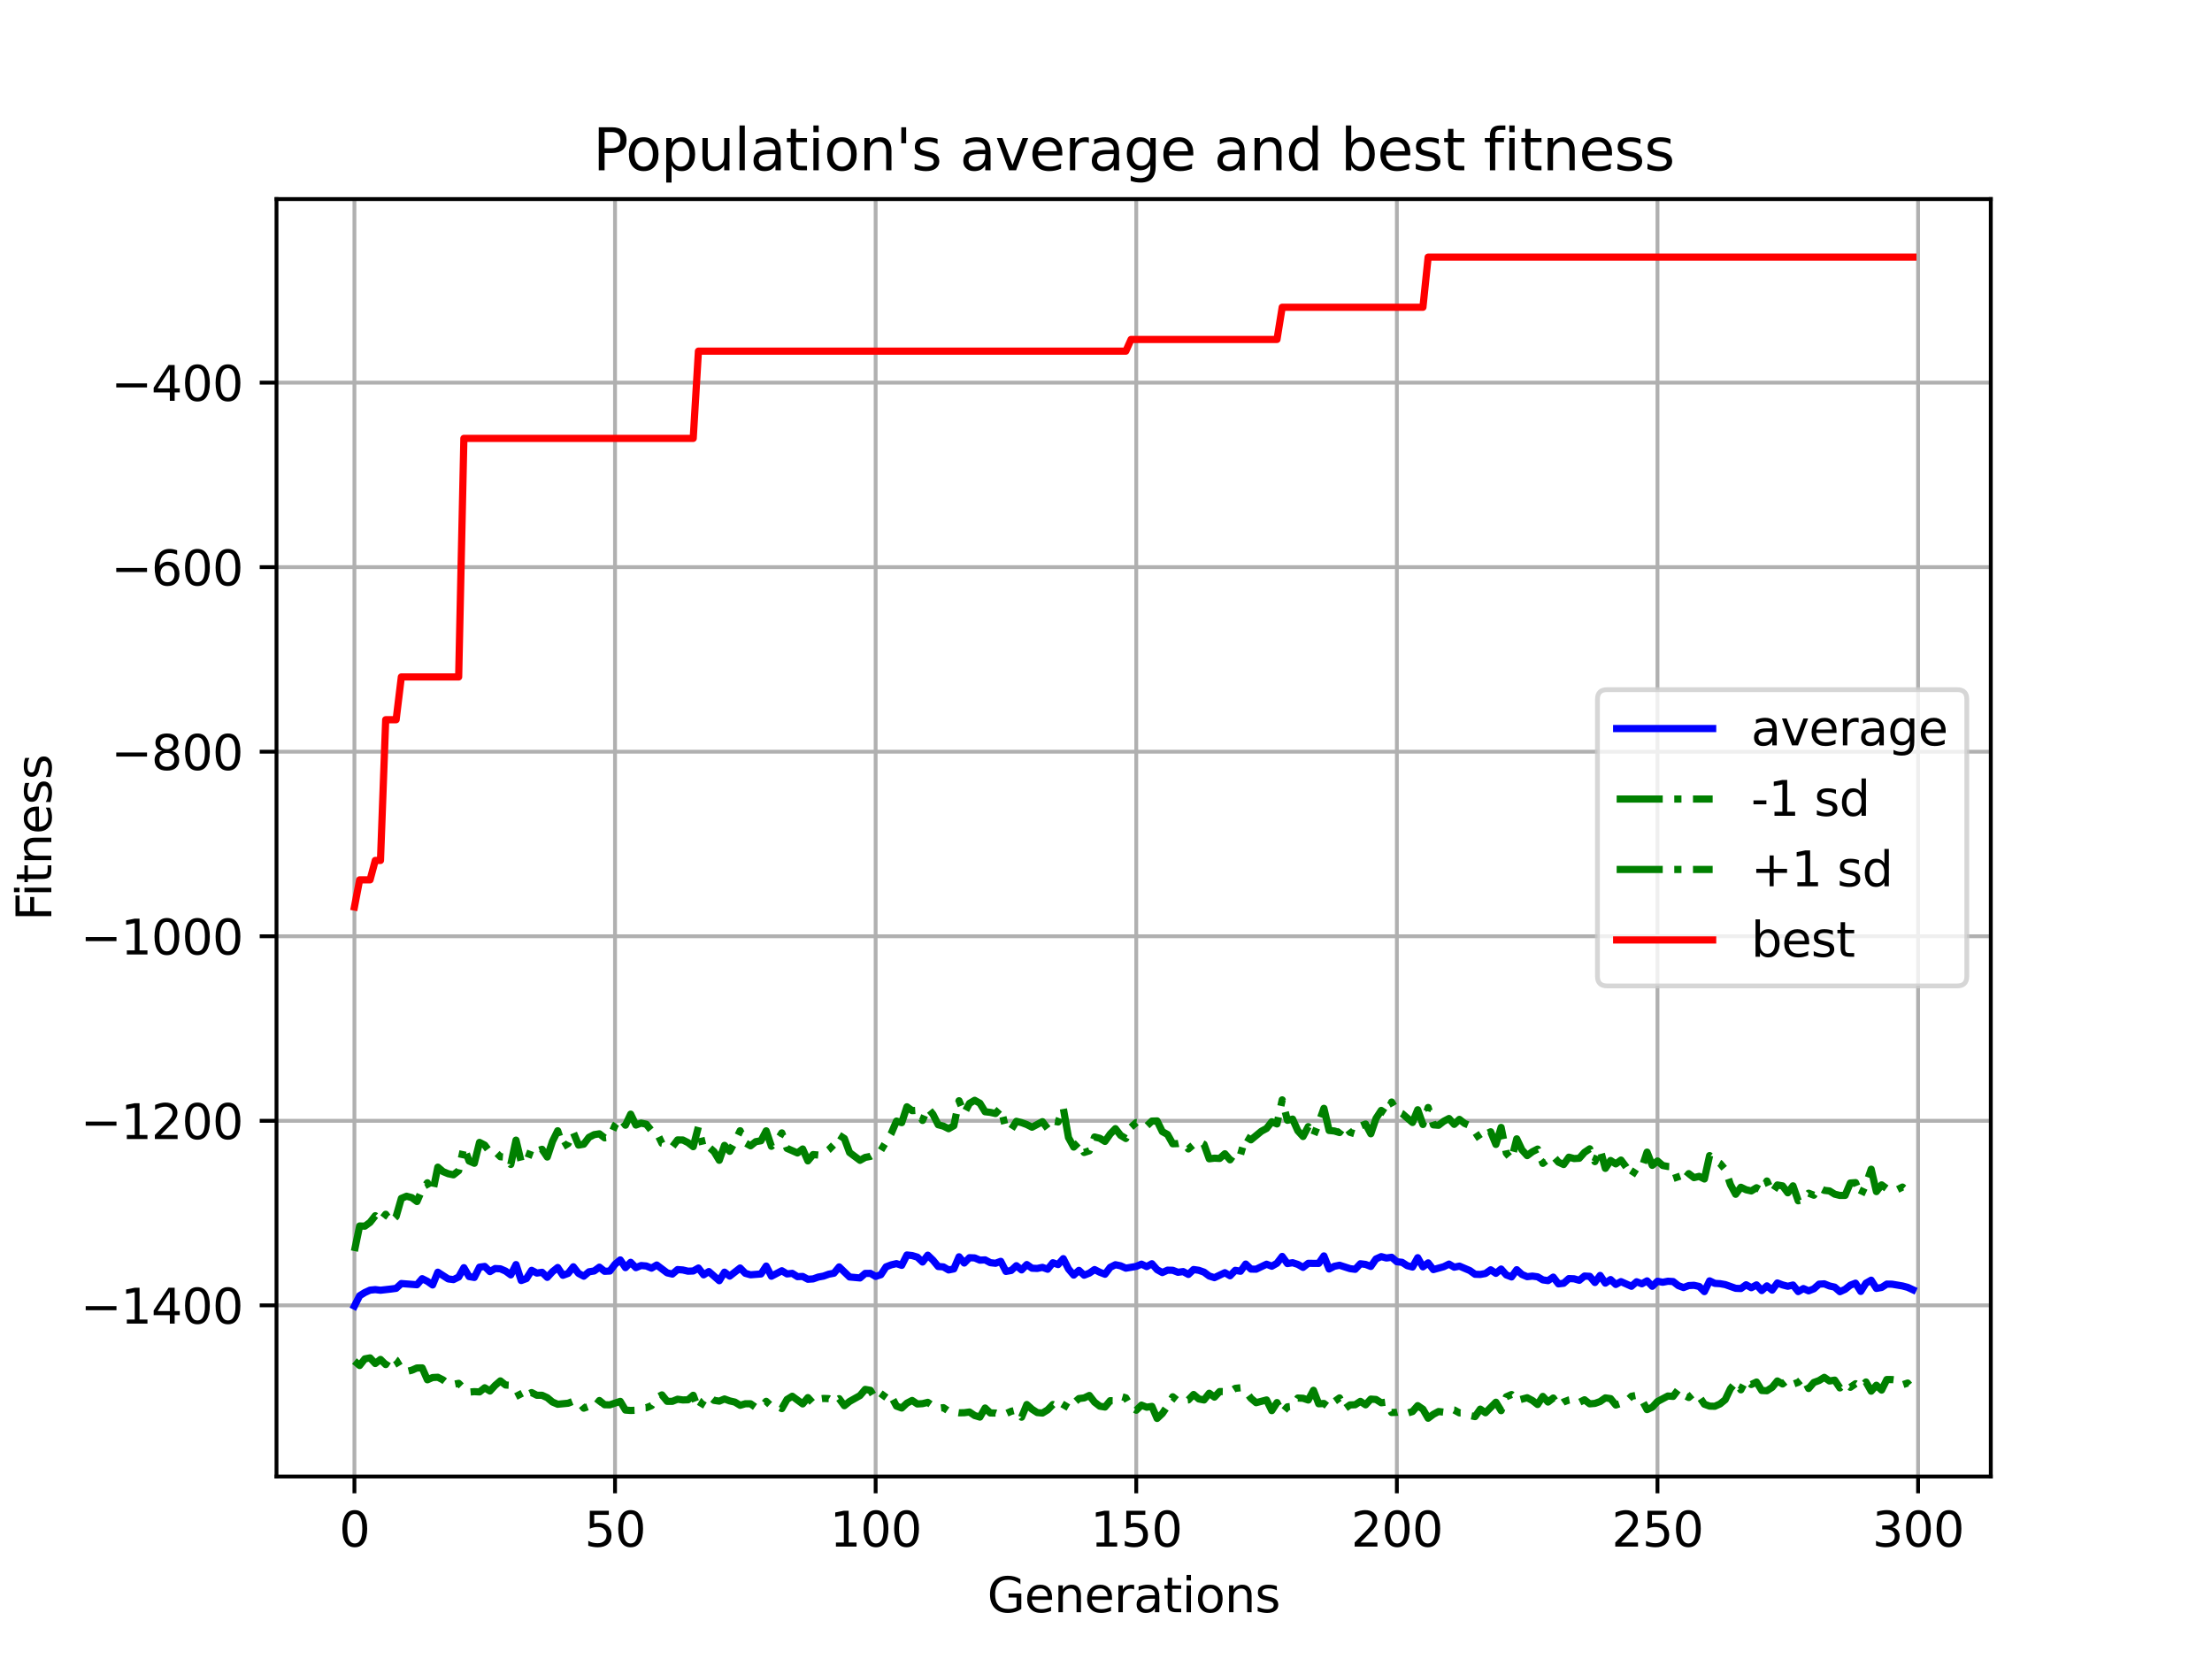 <?xml version="1.0" encoding="utf-8" standalone="no"?>
<!DOCTYPE svg PUBLIC "-//W3C//DTD SVG 1.1//EN"
  "http://www.w3.org/Graphics/SVG/1.1/DTD/svg11.dtd">
<svg xmlns:xlink="http://www.w3.org/1999/xlink" width="460.8pt" height="345.6pt" viewBox="0 0 460.8 345.6" xmlns="http://www.w3.org/2000/svg" version="1.1">
 <defs>
  <style type="text/css">*{stroke-linejoin: round; stroke-linecap: butt}</style>
 </defs>
 <g id="figure_1">
  <g id="patch_1">
   <path d="M 0 345.6 
L 460.8 345.6 
L 460.8 0 
L 0 0 
z
" style="fill: #ffffff"/>
  </g>
  <g id="axes_1">
   <g id="patch_2">
    <path d="M 57.6 307.584 
L 414.72 307.584 
L 414.72 41.472 
L 57.6 41.472 
z
" style="fill: #ffffff"/>
   </g>
   <g id="matplotlib.axis_1">
    <g id="xtick_1">
     <g id="line2d_1">
      <path d="M 73.833 307.584 
L 73.833 41.472 
" clip-path="url(#p34c202d315)" style="fill: none; stroke: #b0b0b0; stroke-width: 0.8; stroke-linecap: square"/>
     </g>
     <g id="line2d_2">
      <defs>
       <path id="m16c22a552f" d="M 0 0 
L 0 3.5 
" style="stroke: #000000; stroke-width: 0.8"/>
      </defs>
      <g>
       <use xlink:href="#m16c22a552f" x="73.833" y="307.584" style="stroke: #000000; stroke-width: 0.8"/>
      </g>
     </g>
     <g id="text_1">
      <!-- 0 -->
      <g transform="translate(70.651 322.182) scale(0.1 -0.1)">
       <defs>
        <path id="DejaVuSans-30" d="M 2034 4250 
Q 1547 4250 1301 3770 
Q 1056 3291 1056 2328 
Q 1056 1369 1301 889 
Q 1547 409 2034 409 
Q 2525 409 2770 889 
Q 3016 1369 3016 2328 
Q 3016 3291 2770 3770 
Q 2525 4250 2034 4250 
z
M 2034 4750 
Q 2819 4750 3233 4129 
Q 3647 3509 3647 2328 
Q 3647 1150 3233 529 
Q 2819 -91 2034 -91 
Q 1250 -91 836 529 
Q 422 1150 422 2328 
Q 422 3509 836 4129 
Q 1250 4750 2034 4750 
z
" transform="scale(0.016)"/>
       </defs>
       <use xlink:href="#DejaVuSans-30"/>
      </g>
     </g>
    </g>
    <g id="xtick_2">
     <g id="line2d_3">
      <path d="M 128.123 307.584 
L 128.123 41.472 
" clip-path="url(#p34c202d315)" style="fill: none; stroke: #b0b0b0; stroke-width: 0.8; stroke-linecap: square"/>
     </g>
     <g id="line2d_4">
      <g>
       <use xlink:href="#m16c22a552f" x="128.123" y="307.584" style="stroke: #000000; stroke-width: 0.8"/>
      </g>
     </g>
     <g id="text_2">
      <!-- 50 -->
      <g transform="translate(121.76 322.182) scale(0.1 -0.1)">
       <defs>
        <path id="DejaVuSans-35" d="M 691 4666 
L 3169 4666 
L 3169 4134 
L 1269 4134 
L 1269 2991 
Q 1406 3038 1543 3061 
Q 1681 3084 1819 3084 
Q 2600 3084 3056 2656 
Q 3513 2228 3513 1497 
Q 3513 744 3044 326 
Q 2575 -91 1722 -91 
Q 1428 -91 1123 -41 
Q 819 9 494 109 
L 494 744 
Q 775 591 1075 516 
Q 1375 441 1709 441 
Q 2250 441 2565 725 
Q 2881 1009 2881 1497 
Q 2881 1984 2565 2268 
Q 2250 2553 1709 2553 
Q 1456 2553 1204 2497 
Q 953 2441 691 2322 
L 691 4666 
z
" transform="scale(0.016)"/>
       </defs>
       <use xlink:href="#DejaVuSans-35"/>
       <use xlink:href="#DejaVuSans-30" x="63.623"/>
      </g>
     </g>
    </g>
    <g id="xtick_3">
     <g id="line2d_5">
      <path d="M 182.413 307.584 
L 182.413 41.472 
" clip-path="url(#p34c202d315)" style="fill: none; stroke: #b0b0b0; stroke-width: 0.8; stroke-linecap: square"/>
     </g>
     <g id="line2d_6">
      <g>
       <use xlink:href="#m16c22a552f" x="182.413" y="307.584" style="stroke: #000000; stroke-width: 0.8"/>
      </g>
     </g>
     <g id="text_3">
      <!-- 100 -->
      <g transform="translate(172.869 322.182) scale(0.1 -0.1)">
       <defs>
        <path id="DejaVuSans-31" d="M 794 531 
L 1825 531 
L 1825 4091 
L 703 3866 
L 703 4441 
L 1819 4666 
L 2450 4666 
L 2450 531 
L 3481 531 
L 3481 0 
L 794 0 
L 794 531 
z
" transform="scale(0.016)"/>
       </defs>
       <use xlink:href="#DejaVuSans-31"/>
       <use xlink:href="#DejaVuSans-30" x="63.623"/>
       <use xlink:href="#DejaVuSans-30" x="127.246"/>
      </g>
     </g>
    </g>
    <g id="xtick_4">
     <g id="line2d_7">
      <path d="M 236.703 307.584 
L 236.703 41.472 
" clip-path="url(#p34c202d315)" style="fill: none; stroke: #b0b0b0; stroke-width: 0.8; stroke-linecap: square"/>
     </g>
     <g id="line2d_8">
      <g>
       <use xlink:href="#m16c22a552f" x="236.703" y="307.584" style="stroke: #000000; stroke-width: 0.8"/>
      </g>
     </g>
     <g id="text_4">
      <!-- 150 -->
      <g transform="translate(227.159 322.182) scale(0.1 -0.1)">
       <use xlink:href="#DejaVuSans-31"/>
       <use xlink:href="#DejaVuSans-35" x="63.623"/>
       <use xlink:href="#DejaVuSans-30" x="127.246"/>
      </g>
     </g>
    </g>
    <g id="xtick_5">
     <g id="line2d_9">
      <path d="M 290.993 307.584 
L 290.993 41.472 
" clip-path="url(#p34c202d315)" style="fill: none; stroke: #b0b0b0; stroke-width: 0.8; stroke-linecap: square"/>
     </g>
     <g id="line2d_10">
      <g>
       <use xlink:href="#m16c22a552f" x="290.993" y="307.584" style="stroke: #000000; stroke-width: 0.8"/>
      </g>
     </g>
     <g id="text_5">
      <!-- 200 -->
      <g transform="translate(281.449 322.182) scale(0.1 -0.1)">
       <defs>
        <path id="DejaVuSans-32" d="M 1228 531 
L 3431 531 
L 3431 0 
L 469 0 
L 469 531 
Q 828 903 1448 1529 
Q 2069 2156 2228 2338 
Q 2531 2678 2651 2914 
Q 2772 3150 2772 3378 
Q 2772 3750 2511 3984 
Q 2250 4219 1831 4219 
Q 1534 4219 1204 4116 
Q 875 4013 500 3803 
L 500 4441 
Q 881 4594 1212 4672 
Q 1544 4750 1819 4750 
Q 2544 4750 2975 4387 
Q 3406 4025 3406 3419 
Q 3406 3131 3298 2873 
Q 3191 2616 2906 2266 
Q 2828 2175 2409 1742 
Q 1991 1309 1228 531 
z
" transform="scale(0.016)"/>
       </defs>
       <use xlink:href="#DejaVuSans-32"/>
       <use xlink:href="#DejaVuSans-30" x="63.623"/>
       <use xlink:href="#DejaVuSans-30" x="127.246"/>
      </g>
     </g>
    </g>
    <g id="xtick_6">
     <g id="line2d_11">
      <path d="M 345.283 307.584 
L 345.283 41.472 
" clip-path="url(#p34c202d315)" style="fill: none; stroke: #b0b0b0; stroke-width: 0.8; stroke-linecap: square"/>
     </g>
     <g id="line2d_12">
      <g>
       <use xlink:href="#m16c22a552f" x="345.283" y="307.584" style="stroke: #000000; stroke-width: 0.8"/>
      </g>
     </g>
     <g id="text_6">
      <!-- 250 -->
      <g transform="translate(335.739 322.182) scale(0.1 -0.1)">
       <use xlink:href="#DejaVuSans-32"/>
       <use xlink:href="#DejaVuSans-35" x="63.623"/>
       <use xlink:href="#DejaVuSans-30" x="127.246"/>
      </g>
     </g>
    </g>
    <g id="xtick_7">
     <g id="line2d_13">
      <path d="M 399.573 307.584 
L 399.573 41.472 
" clip-path="url(#p34c202d315)" style="fill: none; stroke: #b0b0b0; stroke-width: 0.8; stroke-linecap: square"/>
     </g>
     <g id="line2d_14">
      <g>
       <use xlink:href="#m16c22a552f" x="399.573" y="307.584" style="stroke: #000000; stroke-width: 0.8"/>
      </g>
     </g>
     <g id="text_7">
      <!-- 300 -->
      <g transform="translate(390.029 322.182) scale(0.1 -0.1)">
       <defs>
        <path id="DejaVuSans-33" d="M 2597 2516 
Q 3050 2419 3304 2112 
Q 3559 1806 3559 1356 
Q 3559 666 3084 287 
Q 2609 -91 1734 -91 
Q 1441 -91 1130 -33 
Q 819 25 488 141 
L 488 750 
Q 750 597 1062 519 
Q 1375 441 1716 441 
Q 2309 441 2620 675 
Q 2931 909 2931 1356 
Q 2931 1769 2642 2001 
Q 2353 2234 1838 2234 
L 1294 2234 
L 1294 2753 
L 1863 2753 
Q 2328 2753 2575 2939 
Q 2822 3125 2822 3475 
Q 2822 3834 2567 4026 
Q 2313 4219 1838 4219 
Q 1578 4219 1281 4162 
Q 984 4106 628 3988 
L 628 4550 
Q 988 4650 1302 4700 
Q 1616 4750 1894 4750 
Q 2613 4750 3031 4423 
Q 3450 4097 3450 3541 
Q 3450 3153 3228 2886 
Q 3006 2619 2597 2516 
z
" transform="scale(0.016)"/>
       </defs>
       <use xlink:href="#DejaVuSans-33"/>
       <use xlink:href="#DejaVuSans-30" x="63.623"/>
       <use xlink:href="#DejaVuSans-30" x="127.246"/>
      </g>
     </g>
    </g>
    <g id="text_8">
     <!-- Generations -->
     <g transform="translate(205.662 335.861) scale(0.1 -0.1)">
      <defs>
       <path id="DejaVuSans-47" d="M 3809 666 
L 3809 1919 
L 2778 1919 
L 2778 2438 
L 4434 2438 
L 4434 434 
Q 4069 175 3628 42 
Q 3188 -91 2688 -91 
Q 1594 -91 976 548 
Q 359 1188 359 2328 
Q 359 3472 976 4111 
Q 1594 4750 2688 4750 
Q 3144 4750 3555 4637 
Q 3966 4525 4313 4306 
L 4313 3634 
Q 3963 3931 3569 4081 
Q 3175 4231 2741 4231 
Q 1884 4231 1454 3753 
Q 1025 3275 1025 2328 
Q 1025 1384 1454 906 
Q 1884 428 2741 428 
Q 3075 428 3337 486 
Q 3600 544 3809 666 
z
" transform="scale(0.016)"/>
       <path id="DejaVuSans-65" d="M 3597 1894 
L 3597 1613 
L 953 1613 
Q 991 1019 1311 708 
Q 1631 397 2203 397 
Q 2534 397 2845 478 
Q 3156 559 3463 722 
L 3463 178 
Q 3153 47 2828 -22 
Q 2503 -91 2169 -91 
Q 1331 -91 842 396 
Q 353 884 353 1716 
Q 353 2575 817 3079 
Q 1281 3584 2069 3584 
Q 2775 3584 3186 3129 
Q 3597 2675 3597 1894 
z
M 3022 2063 
Q 3016 2534 2758 2815 
Q 2500 3097 2075 3097 
Q 1594 3097 1305 2825 
Q 1016 2553 972 2059 
L 3022 2063 
z
" transform="scale(0.016)"/>
       <path id="DejaVuSans-6e" d="M 3513 2113 
L 3513 0 
L 2938 0 
L 2938 2094 
Q 2938 2591 2744 2837 
Q 2550 3084 2163 3084 
Q 1697 3084 1428 2787 
Q 1159 2491 1159 1978 
L 1159 0 
L 581 0 
L 581 3500 
L 1159 3500 
L 1159 2956 
Q 1366 3272 1645 3428 
Q 1925 3584 2291 3584 
Q 2894 3584 3203 3211 
Q 3513 2838 3513 2113 
z
" transform="scale(0.016)"/>
       <path id="DejaVuSans-72" d="M 2631 2963 
Q 2534 3019 2420 3045 
Q 2306 3072 2169 3072 
Q 1681 3072 1420 2755 
Q 1159 2438 1159 1844 
L 1159 0 
L 581 0 
L 581 3500 
L 1159 3500 
L 1159 2956 
Q 1341 3275 1631 3429 
Q 1922 3584 2338 3584 
Q 2397 3584 2469 3576 
Q 2541 3569 2628 3553 
L 2631 2963 
z
" transform="scale(0.016)"/>
       <path id="DejaVuSans-61" d="M 2194 1759 
Q 1497 1759 1228 1600 
Q 959 1441 959 1056 
Q 959 750 1161 570 
Q 1363 391 1709 391 
Q 2188 391 2477 730 
Q 2766 1069 2766 1631 
L 2766 1759 
L 2194 1759 
z
M 3341 1997 
L 3341 0 
L 2766 0 
L 2766 531 
Q 2569 213 2275 61 
Q 1981 -91 1556 -91 
Q 1019 -91 701 211 
Q 384 513 384 1019 
Q 384 1609 779 1909 
Q 1175 2209 1959 2209 
L 2766 2209 
L 2766 2266 
Q 2766 2663 2505 2880 
Q 2244 3097 1772 3097 
Q 1472 3097 1187 3025 
Q 903 2953 641 2809 
L 641 3341 
Q 956 3463 1253 3523 
Q 1550 3584 1831 3584 
Q 2591 3584 2966 3190 
Q 3341 2797 3341 1997 
z
" transform="scale(0.016)"/>
       <path id="DejaVuSans-74" d="M 1172 4494 
L 1172 3500 
L 2356 3500 
L 2356 3053 
L 1172 3053 
L 1172 1153 
Q 1172 725 1289 603 
Q 1406 481 1766 481 
L 2356 481 
L 2356 0 
L 1766 0 
Q 1100 0 847 248 
Q 594 497 594 1153 
L 594 3053 
L 172 3053 
L 172 3500 
L 594 3500 
L 594 4494 
L 1172 4494 
z
" transform="scale(0.016)"/>
       <path id="DejaVuSans-69" d="M 603 3500 
L 1178 3500 
L 1178 0 
L 603 0 
L 603 3500 
z
M 603 4863 
L 1178 4863 
L 1178 4134 
L 603 4134 
L 603 4863 
z
" transform="scale(0.016)"/>
       <path id="DejaVuSans-6f" d="M 1959 3097 
Q 1497 3097 1228 2736 
Q 959 2375 959 1747 
Q 959 1119 1226 758 
Q 1494 397 1959 397 
Q 2419 397 2687 759 
Q 2956 1122 2956 1747 
Q 2956 2369 2687 2733 
Q 2419 3097 1959 3097 
z
M 1959 3584 
Q 2709 3584 3137 3096 
Q 3566 2609 3566 1747 
Q 3566 888 3137 398 
Q 2709 -91 1959 -91 
Q 1206 -91 779 398 
Q 353 888 353 1747 
Q 353 2609 779 3096 
Q 1206 3584 1959 3584 
z
" transform="scale(0.016)"/>
       <path id="DejaVuSans-73" d="M 2834 3397 
L 2834 2853 
Q 2591 2978 2328 3040 
Q 2066 3103 1784 3103 
Q 1356 3103 1142 2972 
Q 928 2841 928 2578 
Q 928 2378 1081 2264 
Q 1234 2150 1697 2047 
L 1894 2003 
Q 2506 1872 2764 1633 
Q 3022 1394 3022 966 
Q 3022 478 2636 193 
Q 2250 -91 1575 -91 
Q 1294 -91 989 -36 
Q 684 19 347 128 
L 347 722 
Q 666 556 975 473 
Q 1284 391 1588 391 
Q 1994 391 2212 530 
Q 2431 669 2431 922 
Q 2431 1156 2273 1281 
Q 2116 1406 1581 1522 
L 1381 1569 
Q 847 1681 609 1914 
Q 372 2147 372 2553 
Q 372 3047 722 3315 
Q 1072 3584 1716 3584 
Q 2034 3584 2315 3537 
Q 2597 3491 2834 3397 
z
" transform="scale(0.016)"/>
      </defs>
      <use xlink:href="#DejaVuSans-47"/>
      <use xlink:href="#DejaVuSans-65" x="77.49"/>
      <use xlink:href="#DejaVuSans-6e" x="139.014"/>
      <use xlink:href="#DejaVuSans-65" x="202.393"/>
      <use xlink:href="#DejaVuSans-72" x="263.916"/>
      <use xlink:href="#DejaVuSans-61" x="305.029"/>
      <use xlink:href="#DejaVuSans-74" x="366.309"/>
      <use xlink:href="#DejaVuSans-69" x="405.518"/>
      <use xlink:href="#DejaVuSans-6f" x="433.301"/>
      <use xlink:href="#DejaVuSans-6e" x="494.482"/>
      <use xlink:href="#DejaVuSans-73" x="557.861"/>
     </g>
    </g>
   </g>
   <g id="matplotlib.axis_2">
    <g id="ytick_1">
     <g id="line2d_15">
      <path d="M 57.6 271.929 
L 414.72 271.929 
" clip-path="url(#p34c202d315)" style="fill: none; stroke: #b0b0b0; stroke-width: 0.8; stroke-linecap: square"/>
     </g>
     <g id="line2d_16">
      <defs>
       <path id="mb0e6dc2b76" d="M 0 0 
L -3.5 0 
" style="stroke: #000000; stroke-width: 0.8"/>
      </defs>
      <g>
       <use xlink:href="#mb0e6dc2b76" x="57.6" y="271.929" style="stroke: #000000; stroke-width: 0.8"/>
      </g>
     </g>
     <g id="text_9">
      <!-- −1400 -->
      <g transform="translate(16.77 275.729) scale(0.1 -0.1)">
       <defs>
        <path id="DejaVuSans-2212" d="M 678 2272 
L 4684 2272 
L 4684 1741 
L 678 1741 
L 678 2272 
z
" transform="scale(0.016)"/>
        <path id="DejaVuSans-34" d="M 2419 4116 
L 825 1625 
L 2419 1625 
L 2419 4116 
z
M 2253 4666 
L 3047 4666 
L 3047 1625 
L 3713 1625 
L 3713 1100 
L 3047 1100 
L 3047 0 
L 2419 0 
L 2419 1100 
L 313 1100 
L 313 1709 
L 2253 4666 
z
" transform="scale(0.016)"/>
       </defs>
       <use xlink:href="#DejaVuSans-2212"/>
       <use xlink:href="#DejaVuSans-31" x="83.789"/>
       <use xlink:href="#DejaVuSans-34" x="147.412"/>
       <use xlink:href="#DejaVuSans-30" x="211.035"/>
       <use xlink:href="#DejaVuSans-30" x="274.658"/>
      </g>
     </g>
    </g>
    <g id="ytick_2">
     <g id="line2d_17">
      <path d="M 57.6 233.484 
L 414.72 233.484 
" clip-path="url(#p34c202d315)" style="fill: none; stroke: #b0b0b0; stroke-width: 0.8; stroke-linecap: square"/>
     </g>
     <g id="line2d_18">
      <g>
       <use xlink:href="#mb0e6dc2b76" x="57.6" y="233.484" style="stroke: #000000; stroke-width: 0.8"/>
      </g>
     </g>
     <g id="text_10">
      <!-- −1200 -->
      <g transform="translate(16.77 237.283) scale(0.1 -0.1)">
       <use xlink:href="#DejaVuSans-2212"/>
       <use xlink:href="#DejaVuSans-31" x="83.789"/>
       <use xlink:href="#DejaVuSans-32" x="147.412"/>
       <use xlink:href="#DejaVuSans-30" x="211.035"/>
       <use xlink:href="#DejaVuSans-30" x="274.658"/>
      </g>
     </g>
    </g>
    <g id="ytick_3">
     <g id="line2d_19">
      <path d="M 57.6 195.038 
L 414.72 195.038 
" clip-path="url(#p34c202d315)" style="fill: none; stroke: #b0b0b0; stroke-width: 0.8; stroke-linecap: square"/>
     </g>
     <g id="line2d_20">
      <g>
       <use xlink:href="#mb0e6dc2b76" x="57.6" y="195.038" style="stroke: #000000; stroke-width: 0.8"/>
      </g>
     </g>
     <g id="text_11">
      <!-- −1000 -->
      <g transform="translate(16.77 198.837) scale(0.1 -0.1)">
       <use xlink:href="#DejaVuSans-2212"/>
       <use xlink:href="#DejaVuSans-31" x="83.789"/>
       <use xlink:href="#DejaVuSans-30" x="147.412"/>
       <use xlink:href="#DejaVuSans-30" x="211.035"/>
       <use xlink:href="#DejaVuSans-30" x="274.658"/>
      </g>
     </g>
    </g>
    <g id="ytick_4">
     <g id="line2d_21">
      <path d="M 57.6 156.592 
L 414.72 156.592 
" clip-path="url(#p34c202d315)" style="fill: none; stroke: #b0b0b0; stroke-width: 0.8; stroke-linecap: square"/>
     </g>
     <g id="line2d_22">
      <g>
       <use xlink:href="#mb0e6dc2b76" x="57.6" y="156.592" style="stroke: #000000; stroke-width: 0.8"/>
      </g>
     </g>
     <g id="text_12">
      <!-- −800 -->
      <g transform="translate(23.133 160.392) scale(0.1 -0.1)">
       <defs>
        <path id="DejaVuSans-38" d="M 2034 2216 
Q 1584 2216 1326 1975 
Q 1069 1734 1069 1313 
Q 1069 891 1326 650 
Q 1584 409 2034 409 
Q 2484 409 2743 651 
Q 3003 894 3003 1313 
Q 3003 1734 2745 1975 
Q 2488 2216 2034 2216 
z
M 1403 2484 
Q 997 2584 770 2862 
Q 544 3141 544 3541 
Q 544 4100 942 4425 
Q 1341 4750 2034 4750 
Q 2731 4750 3128 4425 
Q 3525 4100 3525 3541 
Q 3525 3141 3298 2862 
Q 3072 2584 2669 2484 
Q 3125 2378 3379 2068 
Q 3634 1759 3634 1313 
Q 3634 634 3220 271 
Q 2806 -91 2034 -91 
Q 1263 -91 848 271 
Q 434 634 434 1313 
Q 434 1759 690 2068 
Q 947 2378 1403 2484 
z
M 1172 3481 
Q 1172 3119 1398 2916 
Q 1625 2713 2034 2713 
Q 2441 2713 2670 2916 
Q 2900 3119 2900 3481 
Q 2900 3844 2670 4047 
Q 2441 4250 2034 4250 
Q 1625 4250 1398 4047 
Q 1172 3844 1172 3481 
z
" transform="scale(0.016)"/>
       </defs>
       <use xlink:href="#DejaVuSans-2212"/>
       <use xlink:href="#DejaVuSans-38" x="83.789"/>
       <use xlink:href="#DejaVuSans-30" x="147.412"/>
       <use xlink:href="#DejaVuSans-30" x="211.035"/>
      </g>
     </g>
    </g>
    <g id="ytick_5">
     <g id="line2d_23">
      <path d="M 57.6 118.147 
L 414.72 118.147 
" clip-path="url(#p34c202d315)" style="fill: none; stroke: #b0b0b0; stroke-width: 0.8; stroke-linecap: square"/>
     </g>
     <g id="line2d_24">
      <g>
       <use xlink:href="#mb0e6dc2b76" x="57.6" y="118.147" style="stroke: #000000; stroke-width: 0.8"/>
      </g>
     </g>
     <g id="text_13">
      <!-- −600 -->
      <g transform="translate(23.133 121.946) scale(0.1 -0.1)">
       <defs>
        <path id="DejaVuSans-36" d="M 2113 2584 
Q 1688 2584 1439 2293 
Q 1191 2003 1191 1497 
Q 1191 994 1439 701 
Q 1688 409 2113 409 
Q 2538 409 2786 701 
Q 3034 994 3034 1497 
Q 3034 2003 2786 2293 
Q 2538 2584 2113 2584 
z
M 3366 4563 
L 3366 3988 
Q 3128 4100 2886 4159 
Q 2644 4219 2406 4219 
Q 1781 4219 1451 3797 
Q 1122 3375 1075 2522 
Q 1259 2794 1537 2939 
Q 1816 3084 2150 3084 
Q 2853 3084 3261 2657 
Q 3669 2231 3669 1497 
Q 3669 778 3244 343 
Q 2819 -91 2113 -91 
Q 1303 -91 875 529 
Q 447 1150 447 2328 
Q 447 3434 972 4092 
Q 1497 4750 2381 4750 
Q 2619 4750 2861 4703 
Q 3103 4656 3366 4563 
z
" transform="scale(0.016)"/>
       </defs>
       <use xlink:href="#DejaVuSans-2212"/>
       <use xlink:href="#DejaVuSans-36" x="83.789"/>
       <use xlink:href="#DejaVuSans-30" x="147.412"/>
       <use xlink:href="#DejaVuSans-30" x="211.035"/>
      </g>
     </g>
    </g>
    <g id="ytick_6">
     <g id="line2d_25">
      <path d="M 57.6 79.701 
L 414.72 79.701 
" clip-path="url(#p34c202d315)" style="fill: none; stroke: #b0b0b0; stroke-width: 0.8; stroke-linecap: square"/>
     </g>
     <g id="line2d_26">
      <g>
       <use xlink:href="#mb0e6dc2b76" x="57.6" y="79.701" style="stroke: #000000; stroke-width: 0.8"/>
      </g>
     </g>
     <g id="text_14">
      <!-- −400 -->
      <g transform="translate(23.133 83.5) scale(0.1 -0.1)">
       <use xlink:href="#DejaVuSans-2212"/>
       <use xlink:href="#DejaVuSans-34" x="83.789"/>
       <use xlink:href="#DejaVuSans-30" x="147.412"/>
       <use xlink:href="#DejaVuSans-30" x="211.035"/>
      </g>
     </g>
    </g>
    <g id="text_15">
     <!-- Fitness -->
     <g transform="translate(10.691 191.845) rotate(-90) scale(0.1 -0.1)">
      <defs>
       <path id="DejaVuSans-46" d="M 628 4666 
L 3309 4666 
L 3309 4134 
L 1259 4134 
L 1259 2759 
L 3109 2759 
L 3109 2228 
L 1259 2228 
L 1259 0 
L 628 0 
L 628 4666 
z
" transform="scale(0.016)"/>
      </defs>
      <use xlink:href="#DejaVuSans-46"/>
      <use xlink:href="#DejaVuSans-69" x="50.27"/>
      <use xlink:href="#DejaVuSans-74" x="78.053"/>
      <use xlink:href="#DejaVuSans-6e" x="117.262"/>
      <use xlink:href="#DejaVuSans-65" x="180.641"/>
      <use xlink:href="#DejaVuSans-73" x="242.164"/>
      <use xlink:href="#DejaVuSans-73" x="294.264"/>
     </g>
    </g>
   </g>
   <g id="line2d_27">
    <path d="M 73.833 272.079 
L 74.919 269.926 
L 76.004 269.255 
L 77.09 268.755 
L 78.176 268.65 
L 79.262 268.778 
L 81.433 268.53 
L 82.519 268.385 
L 83.605 267.387 
L 86.862 267.635 
L 87.948 266.372 
L 89.034 266.916 
L 90.12 267.68 
L 91.206 265.023 
L 93.377 266.425 
L 94.463 266.566 
L 95.549 266.026 
L 96.635 264.081 
L 97.72 265.929 
L 98.806 266.118 
L 99.892 263.973 
L 100.978 263.823 
L 102.064 264.901 
L 103.149 264.257 
L 104.235 264.318 
L 105.321 264.789 
L 106.407 265.58 
L 107.493 263.436 
L 108.578 266.757 
L 109.664 266.356 
L 110.75 264.634 
L 111.836 265.205 
L 112.922 265.042 
L 114.007 266.095 
L 115.093 264.918 
L 116.179 264.046 
L 117.265 265.668 
L 118.351 265.274 
L 119.436 263.895 
L 120.522 265.276 
L 121.608 265.851 
L 122.694 264.94 
L 123.78 264.767 
L 124.865 263.974 
L 125.951 264.836 
L 127.037 264.783 
L 128.123 263.366 
L 129.209 262.462 
L 130.294 264.069 
L 131.38 262.964 
L 132.466 264.076 
L 133.552 263.634 
L 134.638 263.728 
L 135.723 264.178 
L 136.809 263.526 
L 138.981 265.16 
L 140.067 265.413 
L 141.152 264.476 
L 142.238 264.557 
L 143.324 264.814 
L 144.41 264.769 
L 145.496 264.156 
L 146.581 265.568 
L 147.667 264.886 
L 149.839 266.797 
L 150.925 265.016 
L 152.01 265.836 
L 154.182 264.149 
L 155.268 265.257 
L 156.354 265.563 
L 158.525 265.39 
L 159.611 263.749 
L 160.697 265.859 
L 162.868 264.721 
L 163.954 265.381 
L 165.04 265.262 
L 166.126 265.947 
L 167.212 265.908 
L 168.297 266.491 
L 169.383 266.421 
L 170.469 266.034 
L 171.555 265.833 
L 172.641 265.44 
L 173.726 265.234 
L 174.812 263.92 
L 176.984 266.021 
L 179.155 266.218 
L 180.241 265.272 
L 181.327 265.267 
L 182.413 265.896 
L 183.499 265.546 
L 184.584 263.907 
L 185.67 263.487 
L 186.756 263.235 
L 187.842 263.596 
L 188.928 261.434 
L 190.013 261.553 
L 191.099 261.882 
L 192.185 262.903 
L 193.271 261.473 
L 194.357 262.516 
L 195.442 263.835 
L 196.528 263.918 
L 197.614 264.555 
L 198.7 264.338 
L 199.786 261.811 
L 200.871 263.111 
L 201.957 262.004 
L 203.043 262.047 
L 204.129 262.512 
L 205.215 262.457 
L 206.3 263.037 
L 207.386 263.162 
L 208.472 262.757 
L 209.558 264.86 
L 210.644 264.664 
L 211.729 263.666 
L 212.815 264.545 
L 213.901 263.429 
L 214.987 264.192 
L 216.073 264.239 
L 217.158 264.015 
L 218.244 264.404 
L 219.33 263.053 
L 220.416 263.434 
L 221.502 262.202 
L 222.587 264.344 
L 223.673 265.627 
L 224.759 264.641 
L 225.845 265.647 
L 226.931 265.217 
L 228.016 264.475 
L 229.102 265.029 
L 230.188 265.443 
L 231.274 264.013 
L 232.36 263.465 
L 233.445 263.695 
L 234.531 264.183 
L 236.703 263.811 
L 237.789 263.342 
L 238.875 263.86 
L 239.96 263.26 
L 241.046 264.499 
L 242.132 265.101 
L 243.218 264.599 
L 244.304 264.621 
L 245.389 265.042 
L 246.475 264.893 
L 247.561 265.486 
L 248.647 264.463 
L 249.733 264.628 
L 250.818 265.01 
L 251.904 265.819 
L 252.99 266.157 
L 255.162 265.126 
L 256.247 265.765 
L 257.333 264.633 
L 258.419 264.826 
L 259.505 263.327 
L 260.591 264.373 
L 261.676 264.398 
L 263.848 263.357 
L 264.934 263.774 
L 266.02 263.158 
L 267.105 261.737 
L 268.191 263.223 
L 269.277 263.045 
L 270.363 263.398 
L 271.449 264.02 
L 272.534 263.171 
L 274.706 263.192 
L 275.792 261.628 
L 276.878 264.356 
L 277.963 263.793 
L 279.049 263.571 
L 281.221 264.277 
L 282.307 264.423 
L 283.392 263.263 
L 284.478 263.401 
L 285.564 263.824 
L 286.65 262.261 
L 287.736 261.774 
L 288.821 262.064 
L 289.907 261.912 
L 290.993 262.846 
L 292.079 262.964 
L 293.165 263.668 
L 294.25 263.946 
L 295.336 262 
L 296.422 263.907 
L 297.508 263.077 
L 298.594 264.479 
L 300.765 263.874 
L 301.851 263.333 
L 302.937 263.977 
L 304.023 263.757 
L 306.194 264.681 
L 307.28 265.454 
L 308.366 265.49 
L 309.452 265.292 
L 310.537 264.522 
L 311.623 265.259 
L 312.709 264.366 
L 313.795 265.591 
L 314.881 266.008 
L 315.966 264.502 
L 317.052 265.497 
L 318.138 265.956 
L 319.224 265.838 
L 320.31 265.98 
L 321.395 266.621 
L 322.481 266.78 
L 323.567 266.045 
L 324.653 267.453 
L 325.739 267.326 
L 326.824 266.353 
L 327.91 266.398 
L 328.996 266.714 
L 330.082 265.825 
L 331.168 265.884 
L 332.253 267.17 
L 333.339 265.698 
L 334.425 267.298 
L 335.511 266.557 
L 336.597 267.576 
L 337.682 266.986 
L 339.854 267.955 
L 340.94 267.014 
L 342.026 267.438 
L 343.111 266.83 
L 344.197 267.955 
L 345.283 266.91 
L 346.369 267.117 
L 347.455 266.907 
L 348.54 266.968 
L 349.626 267.817 
L 350.712 268.225 
L 351.798 267.807 
L 352.884 267.751 
L 353.969 267.992 
L 355.055 269.065 
L 356.141 266.826 
L 357.227 267.35 
L 358.313 267.414 
L 359.398 267.604 
L 361.57 268.377 
L 362.656 268.427 
L 363.742 267.641 
L 364.827 268.256 
L 365.913 267.665 
L 366.999 268.848 
L 368.085 267.871 
L 369.171 268.752 
L 370.256 267.266 
L 371.342 267.674 
L 372.428 267.955 
L 373.514 267.692 
L 374.6 269.058 
L 375.685 268.43 
L 376.771 268.907 
L 377.857 268.486 
L 378.943 267.514 
L 380.029 267.447 
L 381.114 267.889 
L 382.2 268.134 
L 383.286 269.084 
L 384.372 268.591 
L 385.458 267.722 
L 386.543 267.309 
L 387.629 269.025 
L 388.715 267.309 
L 389.801 266.688 
L 390.887 268.4 
L 391.972 268.204 
L 393.058 267.502 
L 394.144 267.518 
L 396.316 267.886 
L 397.401 268.176 
L 398.487 268.678 
L 398.487 268.678 
" clip-path="url(#p34c202d315)" style="fill: none; stroke: #0000ff; stroke-width: 1.5; stroke-linecap: square"/>
   </g>
   <g id="line2d_28">
    <path d="M 73.833 283.535 
L 74.919 284.458 
L 76.004 283.077 
L 77.09 282.872 
L 78.176 284.044 
L 79.262 283.195 
L 80.348 284.264 
L 81.433 282.56 
L 82.519 283.339 
L 83.605 285.123 
L 84.691 285.71 
L 85.777 285.447 
L 86.862 284.969 
L 87.948 284.959 
L 89.034 287.436 
L 90.12 286.966 
L 91.206 286.909 
L 92.291 287.457 
L 93.377 288.337 
L 94.463 288.394 
L 95.549 288.171 
L 96.635 289.253 
L 97.72 290.002 
L 98.806 289.905 
L 99.892 289.965 
L 100.978 289.1 
L 102.064 289.773 
L 103.149 288.598 
L 104.235 287.665 
L 105.321 288.523 
L 106.407 288.58 
L 107.493 289.359 
L 108.578 291.454 
L 109.664 290.588 
L 110.75 290.1 
L 111.836 290.657 
L 112.922 290.665 
L 114.007 291.16 
L 115.093 292.069 
L 116.179 292.53 
L 118.351 292.32 
L 119.436 291.893 
L 120.522 292.009 
L 121.608 293.349 
L 122.694 292.954 
L 123.78 293.167 
L 124.865 291.754 
L 125.951 292.636 
L 127.037 292.652 
L 129.209 291.932 
L 130.294 293.743 
L 131.38 293.827 
L 132.466 293.785 
L 133.552 293.304 
L 134.638 293.26 
L 135.723 292.821 
L 136.809 291.146 
L 137.895 290.583 
L 138.981 291.922 
L 140.067 291.921 
L 141.152 291.485 
L 142.238 291.634 
L 143.324 291.604 
L 144.41 290.663 
L 145.496 293.588 
L 146.581 291.781 
L 147.667 290.827 
L 148.753 291.721 
L 149.839 291.883 
L 150.925 291.431 
L 152.01 291.832 
L 153.096 292.081 
L 154.182 292.747 
L 155.268 292.429 
L 156.354 292.435 
L 157.439 293.199 
L 158.525 293.137 
L 159.611 291.924 
L 160.697 292.925 
L 161.783 292.865 
L 162.868 293.439 
L 163.954 291.529 
L 165.04 290.864 
L 167.212 292.46 
L 168.297 291.148 
L 169.383 292.325 
L 170.469 291.453 
L 171.555 291.318 
L 172.641 291.362 
L 173.726 292.039 
L 174.812 291.366 
L 175.898 292.83 
L 176.984 291.947 
L 179.155 290.721 
L 180.241 289.438 
L 181.327 289.633 
L 182.413 291.499 
L 183.499 291.437 
L 184.584 289.95 
L 185.67 290.884 
L 186.756 292.921 
L 187.842 293.318 
L 188.928 292.302 
L 190.013 291.741 
L 191.099 292.47 
L 192.185 292.403 
L 193.271 292.135 
L 194.357 292.894 
L 195.442 293.368 
L 196.528 293.242 
L 197.614 293.978 
L 199.786 294.315 
L 200.871 294.295 
L 201.957 294.15 
L 203.043 294.882 
L 204.129 295.206 
L 205.215 293.316 
L 206.3 294.351 
L 207.386 294.355 
L 208.472 294.743 
L 209.558 294.492 
L 210.644 294.005 
L 211.729 293.739 
L 212.815 295.227 
L 213.901 292.589 
L 214.987 293.566 
L 216.073 294.266 
L 217.158 294.365 
L 218.244 293.703 
L 219.33 292.588 
L 220.416 293.134 
L 221.502 293.557 
L 222.587 291.709 
L 223.673 292.297 
L 224.759 291.346 
L 225.845 291.214 
L 226.931 290.701 
L 228.016 292.096 
L 229.102 292.935 
L 230.188 293.109 
L 231.274 291.792 
L 232.36 291.81 
L 233.445 290.876 
L 234.531 291.196 
L 235.617 293.149 
L 236.703 293.776 
L 237.789 292.714 
L 238.875 293.149 
L 239.96 292.976 
L 241.046 295.488 
L 242.132 294.467 
L 243.218 292.867 
L 244.304 290.973 
L 245.389 291.857 
L 247.561 291.622 
L 248.647 290.5 
L 249.733 291.425 
L 250.818 291.636 
L 251.904 290.237 
L 252.99 291.043 
L 254.076 289.885 
L 256.247 289.92 
L 257.333 289.22 
L 258.419 289.1 
L 259.505 289.845 
L 260.591 291.297 
L 261.676 292.207 
L 263.848 291.637 
L 264.934 293.863 
L 266.02 292.18 
L 267.105 294.349 
L 268.191 293.072 
L 269.277 292.96 
L 270.363 291.235 
L 271.449 291.285 
L 272.534 291.648 
L 273.62 289.628 
L 274.706 292.433 
L 275.792 292.368 
L 276.878 293.214 
L 277.963 291.983 
L 279.049 291.21 
L 280.135 293.452 
L 281.221 292.673 
L 282.307 292.633 
L 283.392 291.929 
L 284.478 292.65 
L 285.564 291.459 
L 286.65 291.537 
L 287.736 292.227 
L 288.821 292.08 
L 289.907 294.252 
L 290.993 294.212 
L 292.079 293.956 
L 293.165 294.38 
L 294.25 294.056 
L 295.336 292.819 
L 296.422 293.563 
L 297.508 295.444 
L 298.594 294.63 
L 299.679 294.047 
L 300.765 294.178 
L 301.851 293.66 
L 302.937 293.734 
L 304.023 294.325 
L 305.108 294.32 
L 306.194 294.877 
L 307.28 295.105 
L 308.366 293.548 
L 309.452 294.301 
L 311.623 292.113 
L 312.709 293.87 
L 313.795 290.975 
L 314.881 290.507 
L 315.966 291.763 
L 318.138 291.174 
L 319.224 291.75 
L 320.31 292.585 
L 321.395 290.898 
L 322.481 292.075 
L 323.567 291.235 
L 324.653 292.808 
L 325.739 292.056 
L 326.824 291.646 
L 327.91 291.445 
L 328.996 292.137 
L 330.082 291.599 
L 331.168 292.447 
L 332.253 292.353 
L 333.339 291.962 
L 334.425 291.205 
L 335.511 291.359 
L 336.597 292.689 
L 338.768 291.949 
L 339.854 290.874 
L 340.94 290.663 
L 342.026 291.603 
L 343.111 293.653 
L 344.197 293.15 
L 345.283 291.963 
L 347.455 290.815 
L 348.54 290.895 
L 349.626 289.443 
L 350.712 290.581 
L 351.798 291.124 
L 352.884 290.18 
L 353.969 290.929 
L 355.055 292.524 
L 356.141 292.921 
L 357.227 292.95 
L 358.313 292.466 
L 359.398 291.583 
L 360.484 289.284 
L 361.57 287.969 
L 362.656 289.526 
L 363.742 287.435 
L 364.827 288.418 
L 365.913 287.901 
L 366.999 289.666 
L 368.085 289.715 
L 369.171 289.012 
L 370.256 287.681 
L 371.342 288.308 
L 372.428 287.425 
L 373.514 288.353 
L 374.6 287.968 
L 375.685 287.058 
L 376.771 289.25 
L 377.857 287.989 
L 378.943 287.596 
L 380.029 286.923 
L 381.114 287.683 
L 382.2 287.505 
L 383.286 289.134 
L 384.372 288.159 
L 385.458 288.998 
L 386.543 288.257 
L 387.629 288.983 
L 388.715 287.89 
L 389.801 289.807 
L 390.887 288.571 
L 391.972 289.577 
L 393.058 287.382 
L 394.144 287.387 
L 395.23 287.52 
L 396.316 288.484 
L 397.401 288.114 
L 398.487 289.412 
L 398.487 289.412 
" clip-path="url(#p34c202d315)" style="fill: none; stroke-dasharray: 9.6,2.4,1.5,2.4; stroke-dashoffset: 0; stroke: #008000; stroke-width: 1.5"/>
   </g>
   <g id="line2d_29">
    <path d="M 73.833 260.623 
L 74.919 255.393 
L 76.004 255.432 
L 77.09 254.638 
L 78.176 253.256 
L 79.262 254.36 
L 80.348 252.953 
L 81.433 254.5 
L 82.519 253.431 
L 83.605 249.651 
L 84.691 249.198 
L 85.777 249.481 
L 86.862 250.3 
L 87.948 247.785 
L 89.034 246.396 
L 90.12 248.393 
L 91.206 243.138 
L 92.291 244.062 
L 93.377 244.512 
L 94.463 244.737 
L 95.549 243.881 
L 96.635 238.908 
L 97.72 241.856 
L 98.806 242.332 
L 99.892 237.981 
L 100.978 238.546 
L 102.064 240.029 
L 103.149 239.916 
L 104.235 240.971 
L 105.321 241.056 
L 106.407 242.58 
L 107.493 237.513 
L 108.578 242.06 
L 109.664 242.125 
L 110.75 239.167 
L 111.836 239.754 
L 112.922 239.419 
L 114.007 241.03 
L 115.093 237.768 
L 116.179 235.561 
L 117.265 238.87 
L 118.351 238.227 
L 119.436 235.897 
L 120.522 238.542 
L 121.608 238.353 
L 122.694 236.927 
L 123.78 236.367 
L 124.865 236.193 
L 125.951 237.035 
L 127.037 236.915 
L 128.123 234.416 
L 129.209 232.992 
L 130.294 234.394 
L 131.38 232.101 
L 132.466 234.368 
L 133.552 233.965 
L 134.638 234.196 
L 135.723 235.535 
L 136.809 235.907 
L 137.895 238.173 
L 138.981 238.398 
L 140.067 238.904 
L 141.152 237.468 
L 142.238 237.48 
L 143.324 238.024 
L 144.41 238.876 
L 145.496 234.724 
L 146.581 239.355 
L 147.667 238.946 
L 148.753 239.91 
L 149.839 241.711 
L 150.925 238.601 
L 152.01 239.839 
L 153.096 237.82 
L 154.182 235.552 
L 155.268 238.084 
L 156.354 238.692 
L 157.439 237.83 
L 158.525 237.643 
L 159.611 235.573 
L 160.697 238.792 
L 161.783 237.78 
L 162.868 236.002 
L 163.954 239.233 
L 166.126 240.182 
L 167.212 239.355 
L 168.297 241.834 
L 169.383 240.516 
L 170.469 240.615 
L 171.555 240.348 
L 172.641 239.518 
L 173.726 238.429 
L 174.812 236.475 
L 175.898 237.175 
L 176.984 240.095 
L 179.155 241.715 
L 180.241 241.107 
L 181.327 240.901 
L 183.499 239.654 
L 185.67 236.091 
L 186.756 233.548 
L 187.842 233.875 
L 188.928 230.566 
L 190.013 231.366 
L 191.099 231.294 
L 192.185 233.403 
L 193.271 230.811 
L 194.357 232.137 
L 195.442 234.303 
L 196.528 234.593 
L 197.614 235.132 
L 198.7 234.509 
L 199.786 229.306 
L 200.871 231.927 
L 201.957 229.858 
L 203.043 229.213 
L 204.129 229.818 
L 205.215 231.597 
L 206.3 231.724 
L 207.386 231.969 
L 208.472 230.771 
L 209.558 235.227 
L 210.644 235.323 
L 211.729 233.593 
L 212.815 233.864 
L 213.901 234.268 
L 214.987 234.817 
L 217.158 233.664 
L 218.244 235.106 
L 219.33 233.518 
L 220.416 233.734 
L 221.502 230.848 
L 222.587 236.979 
L 223.673 238.957 
L 224.759 237.936 
L 225.845 240.08 
L 226.931 239.732 
L 228.016 236.855 
L 229.102 237.124 
L 230.188 237.777 
L 231.274 236.235 
L 232.36 235.12 
L 233.445 236.514 
L 234.531 237.171 
L 235.617 234.81 
L 236.703 233.846 
L 237.789 233.97 
L 238.875 234.57 
L 239.96 233.544 
L 241.046 233.51 
L 242.132 235.736 
L 243.218 236.331 
L 244.304 238.269 
L 245.389 238.227 
L 246.475 238.005 
L 247.561 239.35 
L 248.647 238.426 
L 249.733 237.831 
L 250.818 238.383 
L 251.904 241.4 
L 252.99 241.27 
L 254.076 241.329 
L 255.162 240.352 
L 256.247 241.611 
L 257.333 240.045 
L 258.419 240.552 
L 259.505 236.809 
L 260.591 237.45 
L 262.762 235.661 
L 263.848 235.076 
L 264.934 233.685 
L 266.02 234.137 
L 267.105 229.124 
L 268.191 233.374 
L 269.277 233.13 
L 270.363 235.561 
L 271.449 236.755 
L 272.534 234.693 
L 273.62 236.65 
L 274.706 233.951 
L 275.792 230.887 
L 276.878 235.498 
L 277.963 235.602 
L 279.049 235.932 
L 280.135 234.466 
L 281.221 235.882 
L 282.307 236.212 
L 283.392 234.597 
L 284.478 234.151 
L 285.564 236.188 
L 286.65 232.984 
L 287.736 231.322 
L 288.821 232.048 
L 289.907 229.572 
L 290.993 231.48 
L 292.079 231.971 
L 294.25 233.835 
L 295.336 231.182 
L 296.422 234.251 
L 297.508 230.71 
L 298.594 234.327 
L 299.679 234.415 
L 300.765 233.571 
L 301.851 233.007 
L 302.937 234.22 
L 304.023 233.188 
L 305.108 234.032 
L 306.194 234.485 
L 307.28 235.804 
L 308.366 237.432 
L 309.452 236.282 
L 310.537 235.772 
L 311.623 238.405 
L 312.709 234.862 
L 313.795 240.206 
L 314.881 241.51 
L 315.966 237.241 
L 317.052 239.541 
L 318.138 240.737 
L 319.224 239.926 
L 320.31 239.374 
L 321.395 242.345 
L 322.481 241.484 
L 323.567 240.856 
L 324.653 242.098 
L 325.739 242.595 
L 326.824 241.061 
L 327.91 241.35 
L 328.996 241.29 
L 330.082 240.052 
L 331.168 239.321 
L 332.253 241.987 
L 333.339 239.433 
L 334.425 243.392 
L 335.511 241.754 
L 336.597 242.463 
L 337.682 241.665 
L 338.768 243.116 
L 339.854 245.035 
L 340.94 243.365 
L 342.026 243.272 
L 343.111 240.007 
L 344.197 242.76 
L 345.283 241.856 
L 346.369 242.793 
L 347.455 242.999 
L 348.54 243.04 
L 349.626 246.191 
L 350.712 245.87 
L 351.798 244.49 
L 352.884 245.323 
L 353.969 245.056 
L 355.055 245.605 
L 356.141 240.731 
L 357.227 241.75 
L 358.313 242.362 
L 359.398 243.625 
L 360.484 246.774 
L 361.57 248.785 
L 362.656 247.328 
L 363.742 247.848 
L 364.827 248.094 
L 365.913 247.43 
L 366.999 248.031 
L 368.085 246.026 
L 369.171 248.493 
L 370.256 246.85 
L 371.342 247.041 
L 372.428 248.485 
L 373.514 247.03 
L 374.6 250.147 
L 375.685 249.803 
L 376.771 248.564 
L 377.857 248.983 
L 378.943 247.432 
L 380.029 247.971 
L 381.114 248.095 
L 382.2 248.763 
L 383.286 249.034 
L 384.372 249.023 
L 385.458 246.446 
L 386.543 246.36 
L 387.629 249.068 
L 388.715 246.728 
L 389.801 243.569 
L 390.887 248.229 
L 391.972 246.832 
L 393.058 247.622 
L 394.144 247.649 
L 395.23 247.831 
L 396.316 247.289 
L 397.401 248.237 
L 398.487 247.943 
L 398.487 247.943 
" clip-path="url(#p34c202d315)" style="fill: none; stroke-dasharray: 9.6,2.4,1.5,2.4; stroke-dashoffset: 0; stroke: #008000; stroke-width: 1.5"/>
   </g>
   <g id="line2d_30">
    <path d="M 73.833 188.945 
L 74.919 183.287 
L 77.09 183.287 
L 78.176 179.247 
L 79.262 179.247 
L 80.348 149.932 
L 82.519 149.932 
L 83.605 141.018 
L 95.549 141.018 
L 96.635 91.324 
L 144.41 91.324 
L 145.496 73.15 
L 234.531 73.15 
L 235.617 70.713 
L 266.02 70.713 
L 267.105 64.008 
L 296.422 64.008 
L 297.508 53.568 
L 398.487 53.568 
L 398.487 53.568 
" clip-path="url(#p34c202d315)" style="fill: none; stroke: #ff0000; stroke-width: 1.5; stroke-linecap: square"/>
   </g>
   <g id="patch_3">
    <path d="M 57.6 307.584 
L 57.6 41.472 
" style="fill: none; stroke: #000000; stroke-width: 0.8; stroke-linejoin: miter; stroke-linecap: square"/>
   </g>
   <g id="patch_4">
    <path d="M 414.72 307.584 
L 414.72 41.472 
" style="fill: none; stroke: #000000; stroke-width: 0.8; stroke-linejoin: miter; stroke-linecap: square"/>
   </g>
   <g id="patch_5">
    <path d="M 57.6 307.584 
L 414.72 307.584 
" style="fill: none; stroke: #000000; stroke-width: 0.8; stroke-linejoin: miter; stroke-linecap: square"/>
   </g>
   <g id="patch_6">
    <path d="M 57.6 41.472 
L 414.72 41.472 
" style="fill: none; stroke: #000000; stroke-width: 0.8; stroke-linejoin: miter; stroke-linecap: square"/>
   </g>
   <g id="text_16">
    <!-- Population's average and best fitness -->
    <g transform="translate(123.53 35.472) scale(0.12 -0.12)">
     <defs>
      <path id="DejaVuSans-50" d="M 1259 4147 
L 1259 2394 
L 2053 2394 
Q 2494 2394 2734 2622 
Q 2975 2850 2975 3272 
Q 2975 3691 2734 3919 
Q 2494 4147 2053 4147 
L 1259 4147 
z
M 628 4666 
L 2053 4666 
Q 2838 4666 3239 4311 
Q 3641 3956 3641 3272 
Q 3641 2581 3239 2228 
Q 2838 1875 2053 1875 
L 1259 1875 
L 1259 0 
L 628 0 
L 628 4666 
z
" transform="scale(0.016)"/>
      <path id="DejaVuSans-70" d="M 1159 525 
L 1159 -1331 
L 581 -1331 
L 581 3500 
L 1159 3500 
L 1159 2969 
Q 1341 3281 1617 3432 
Q 1894 3584 2278 3584 
Q 2916 3584 3314 3078 
Q 3713 2572 3713 1747 
Q 3713 922 3314 415 
Q 2916 -91 2278 -91 
Q 1894 -91 1617 61 
Q 1341 213 1159 525 
z
M 3116 1747 
Q 3116 2381 2855 2742 
Q 2594 3103 2138 3103 
Q 1681 3103 1420 2742 
Q 1159 2381 1159 1747 
Q 1159 1113 1420 752 
Q 1681 391 2138 391 
Q 2594 391 2855 752 
Q 3116 1113 3116 1747 
z
" transform="scale(0.016)"/>
      <path id="DejaVuSans-75" d="M 544 1381 
L 544 3500 
L 1119 3500 
L 1119 1403 
Q 1119 906 1312 657 
Q 1506 409 1894 409 
Q 2359 409 2629 706 
Q 2900 1003 2900 1516 
L 2900 3500 
L 3475 3500 
L 3475 0 
L 2900 0 
L 2900 538 
Q 2691 219 2414 64 
Q 2138 -91 1772 -91 
Q 1169 -91 856 284 
Q 544 659 544 1381 
z
M 1991 3584 
L 1991 3584 
z
" transform="scale(0.016)"/>
      <path id="DejaVuSans-6c" d="M 603 4863 
L 1178 4863 
L 1178 0 
L 603 0 
L 603 4863 
z
" transform="scale(0.016)"/>
      <path id="DejaVuSans-27" d="M 1147 4666 
L 1147 2931 
L 616 2931 
L 616 4666 
L 1147 4666 
z
" transform="scale(0.016)"/>
      <path id="DejaVuSans-20" transform="scale(0.016)"/>
      <path id="DejaVuSans-76" d="M 191 3500 
L 800 3500 
L 1894 563 
L 2988 3500 
L 3597 3500 
L 2284 0 
L 1503 0 
L 191 3500 
z
" transform="scale(0.016)"/>
      <path id="DejaVuSans-67" d="M 2906 1791 
Q 2906 2416 2648 2759 
Q 2391 3103 1925 3103 
Q 1463 3103 1205 2759 
Q 947 2416 947 1791 
Q 947 1169 1205 825 
Q 1463 481 1925 481 
Q 2391 481 2648 825 
Q 2906 1169 2906 1791 
z
M 3481 434 
Q 3481 -459 3084 -895 
Q 2688 -1331 1869 -1331 
Q 1566 -1331 1297 -1286 
Q 1028 -1241 775 -1147 
L 775 -588 
Q 1028 -725 1275 -790 
Q 1522 -856 1778 -856 
Q 2344 -856 2625 -561 
Q 2906 -266 2906 331 
L 2906 616 
Q 2728 306 2450 153 
Q 2172 0 1784 0 
Q 1141 0 747 490 
Q 353 981 353 1791 
Q 353 2603 747 3093 
Q 1141 3584 1784 3584 
Q 2172 3584 2450 3431 
Q 2728 3278 2906 2969 
L 2906 3500 
L 3481 3500 
L 3481 434 
z
" transform="scale(0.016)"/>
      <path id="DejaVuSans-64" d="M 2906 2969 
L 2906 4863 
L 3481 4863 
L 3481 0 
L 2906 0 
L 2906 525 
Q 2725 213 2448 61 
Q 2172 -91 1784 -91 
Q 1150 -91 751 415 
Q 353 922 353 1747 
Q 353 2572 751 3078 
Q 1150 3584 1784 3584 
Q 2172 3584 2448 3432 
Q 2725 3281 2906 2969 
z
M 947 1747 
Q 947 1113 1208 752 
Q 1469 391 1925 391 
Q 2381 391 2643 752 
Q 2906 1113 2906 1747 
Q 2906 2381 2643 2742 
Q 2381 3103 1925 3103 
Q 1469 3103 1208 2742 
Q 947 2381 947 1747 
z
" transform="scale(0.016)"/>
      <path id="DejaVuSans-62" d="M 3116 1747 
Q 3116 2381 2855 2742 
Q 2594 3103 2138 3103 
Q 1681 3103 1420 2742 
Q 1159 2381 1159 1747 
Q 1159 1113 1420 752 
Q 1681 391 2138 391 
Q 2594 391 2855 752 
Q 3116 1113 3116 1747 
z
M 1159 2969 
Q 1341 3281 1617 3432 
Q 1894 3584 2278 3584 
Q 2916 3584 3314 3078 
Q 3713 2572 3713 1747 
Q 3713 922 3314 415 
Q 2916 -91 2278 -91 
Q 1894 -91 1617 61 
Q 1341 213 1159 525 
L 1159 0 
L 581 0 
L 581 4863 
L 1159 4863 
L 1159 2969 
z
" transform="scale(0.016)"/>
      <path id="DejaVuSans-66" d="M 2375 4863 
L 2375 4384 
L 1825 4384 
Q 1516 4384 1395 4259 
Q 1275 4134 1275 3809 
L 1275 3500 
L 2222 3500 
L 2222 3053 
L 1275 3053 
L 1275 0 
L 697 0 
L 697 3053 
L 147 3053 
L 147 3500 
L 697 3500 
L 697 3744 
Q 697 4328 969 4595 
Q 1241 4863 1831 4863 
L 2375 4863 
z
" transform="scale(0.016)"/>
     </defs>
     <use xlink:href="#DejaVuSans-50"/>
     <use xlink:href="#DejaVuSans-6f" x="56.678"/>
     <use xlink:href="#DejaVuSans-70" x="117.859"/>
     <use xlink:href="#DejaVuSans-75" x="181.336"/>
     <use xlink:href="#DejaVuSans-6c" x="244.715"/>
     <use xlink:href="#DejaVuSans-61" x="272.498"/>
     <use xlink:href="#DejaVuSans-74" x="333.777"/>
     <use xlink:href="#DejaVuSans-69" x="372.986"/>
     <use xlink:href="#DejaVuSans-6f" x="400.77"/>
     <use xlink:href="#DejaVuSans-6e" x="461.951"/>
     <use xlink:href="#DejaVuSans-27" x="525.33"/>
     <use xlink:href="#DejaVuSans-73" x="552.82"/>
     <use xlink:href="#DejaVuSans-20" x="604.92"/>
     <use xlink:href="#DejaVuSans-61" x="636.707"/>
     <use xlink:href="#DejaVuSans-76" x="697.986"/>
     <use xlink:href="#DejaVuSans-65" x="757.166"/>
     <use xlink:href="#DejaVuSans-72" x="818.689"/>
     <use xlink:href="#DejaVuSans-61" x="859.803"/>
     <use xlink:href="#DejaVuSans-67" x="921.082"/>
     <use xlink:href="#DejaVuSans-65" x="984.559"/>
     <use xlink:href="#DejaVuSans-20" x="1046.082"/>
     <use xlink:href="#DejaVuSans-61" x="1077.869"/>
     <use xlink:href="#DejaVuSans-6e" x="1139.148"/>
     <use xlink:href="#DejaVuSans-64" x="1202.527"/>
     <use xlink:href="#DejaVuSans-20" x="1266.004"/>
     <use xlink:href="#DejaVuSans-62" x="1297.791"/>
     <use xlink:href="#DejaVuSans-65" x="1361.268"/>
     <use xlink:href="#DejaVuSans-73" x="1422.791"/>
     <use xlink:href="#DejaVuSans-74" x="1474.891"/>
     <use xlink:href="#DejaVuSans-20" x="1514.1"/>
     <use xlink:href="#DejaVuSans-66" x="1545.887"/>
     <use xlink:href="#DejaVuSans-69" x="1581.092"/>
     <use xlink:href="#DejaVuSans-74" x="1608.875"/>
     <use xlink:href="#DejaVuSans-6e" x="1648.084"/>
     <use xlink:href="#DejaVuSans-65" x="1711.463"/>
     <use xlink:href="#DejaVuSans-73" x="1772.986"/>
     <use xlink:href="#DejaVuSans-73" x="1825.086"/>
    </g>
   </g>
   <g id="legend_1">
    <g id="patch_7">
     <path d="M 334.779 205.384 
L 407.72 205.384 
Q 409.72 205.384 409.72 203.384 
L 409.72 145.672 
Q 409.72 143.672 407.72 143.672 
L 334.779 143.672 
Q 332.779 143.672 332.779 145.672 
L 332.779 203.384 
Q 332.779 205.384 334.779 205.384 
z
" style="fill: #ffffff; opacity: 0.8; stroke: #cccccc; stroke-linejoin: miter"/>
    </g>
    <g id="line2d_31">
     <path d="M 336.779 151.77 
L 346.779 151.77 
L 356.779 151.77 
" style="fill: none; stroke: #0000ff; stroke-width: 1.5; stroke-linecap: square"/>
    </g>
    <g id="text_17">
     <!-- average -->
     <g transform="translate(364.779 155.27) scale(0.1 -0.1)">
      <use xlink:href="#DejaVuSans-61"/>
      <use xlink:href="#DejaVuSans-76" x="61.279"/>
      <use xlink:href="#DejaVuSans-65" x="120.459"/>
      <use xlink:href="#DejaVuSans-72" x="181.982"/>
      <use xlink:href="#DejaVuSans-61" x="223.096"/>
      <use xlink:href="#DejaVuSans-67" x="284.375"/>
      <use xlink:href="#DejaVuSans-65" x="347.852"/>
     </g>
    </g>
    <g id="line2d_32">
     <path d="M 336.779 166.448 
L 346.779 166.448 
L 356.779 166.448 
" style="fill: none; stroke-dasharray: 9.6,2.4,1.5,2.4; stroke-dashoffset: 0; stroke: #008000; stroke-width: 1.5"/>
    </g>
    <g id="text_18">
     <!-- -1 sd -->
     <g transform="translate(364.779 169.948) scale(0.1 -0.1)">
      <defs>
       <path id="DejaVuSans-2d" d="M 313 2009 
L 1997 2009 
L 1997 1497 
L 313 1497 
L 313 2009 
z
" transform="scale(0.016)"/>
      </defs>
      <use xlink:href="#DejaVuSans-2d"/>
      <use xlink:href="#DejaVuSans-31" x="36.084"/>
      <use xlink:href="#DejaVuSans-20" x="99.707"/>
      <use xlink:href="#DejaVuSans-73" x="131.494"/>
      <use xlink:href="#DejaVuSans-64" x="183.594"/>
     </g>
    </g>
    <g id="line2d_33">
     <path d="M 336.779 181.126 
L 346.779 181.126 
L 356.779 181.126 
" style="fill: none; stroke-dasharray: 9.6,2.4,1.5,2.4; stroke-dashoffset: 0; stroke: #008000; stroke-width: 1.5"/>
    </g>
    <g id="text_19">
     <!-- +1 sd -->
     <g transform="translate(364.779 184.626) scale(0.1 -0.1)">
      <defs>
       <path id="DejaVuSans-2b" d="M 2944 4013 
L 2944 2272 
L 4684 2272 
L 4684 1741 
L 2944 1741 
L 2944 0 
L 2419 0 
L 2419 1741 
L 678 1741 
L 678 2272 
L 2419 2272 
L 2419 4013 
L 2944 4013 
z
" transform="scale(0.016)"/>
      </defs>
      <use xlink:href="#DejaVuSans-2b"/>
      <use xlink:href="#DejaVuSans-31" x="83.789"/>
      <use xlink:href="#DejaVuSans-20" x="147.412"/>
      <use xlink:href="#DejaVuSans-73" x="179.199"/>
      <use xlink:href="#DejaVuSans-64" x="231.299"/>
     </g>
    </g>
    <g id="line2d_34">
     <path d="M 336.779 195.805 
L 346.779 195.805 
L 356.779 195.805 
" style="fill: none; stroke: #ff0000; stroke-width: 1.5; stroke-linecap: square"/>
    </g>
    <g id="text_20">
     <!-- best -->
     <g transform="translate(364.779 199.305) scale(0.1 -0.1)">
      <use xlink:href="#DejaVuSans-62"/>
      <use xlink:href="#DejaVuSans-65" x="63.477"/>
      <use xlink:href="#DejaVuSans-73" x="125"/>
      <use xlink:href="#DejaVuSans-74" x="177.1"/>
     </g>
    </g>
   </g>
  </g>
 </g>
 <defs>
  <clipPath id="p34c202d315">
   <rect x="57.6" y="41.472" width="357.12" height="266.112"/>
  </clipPath>
 </defs>
</svg>

